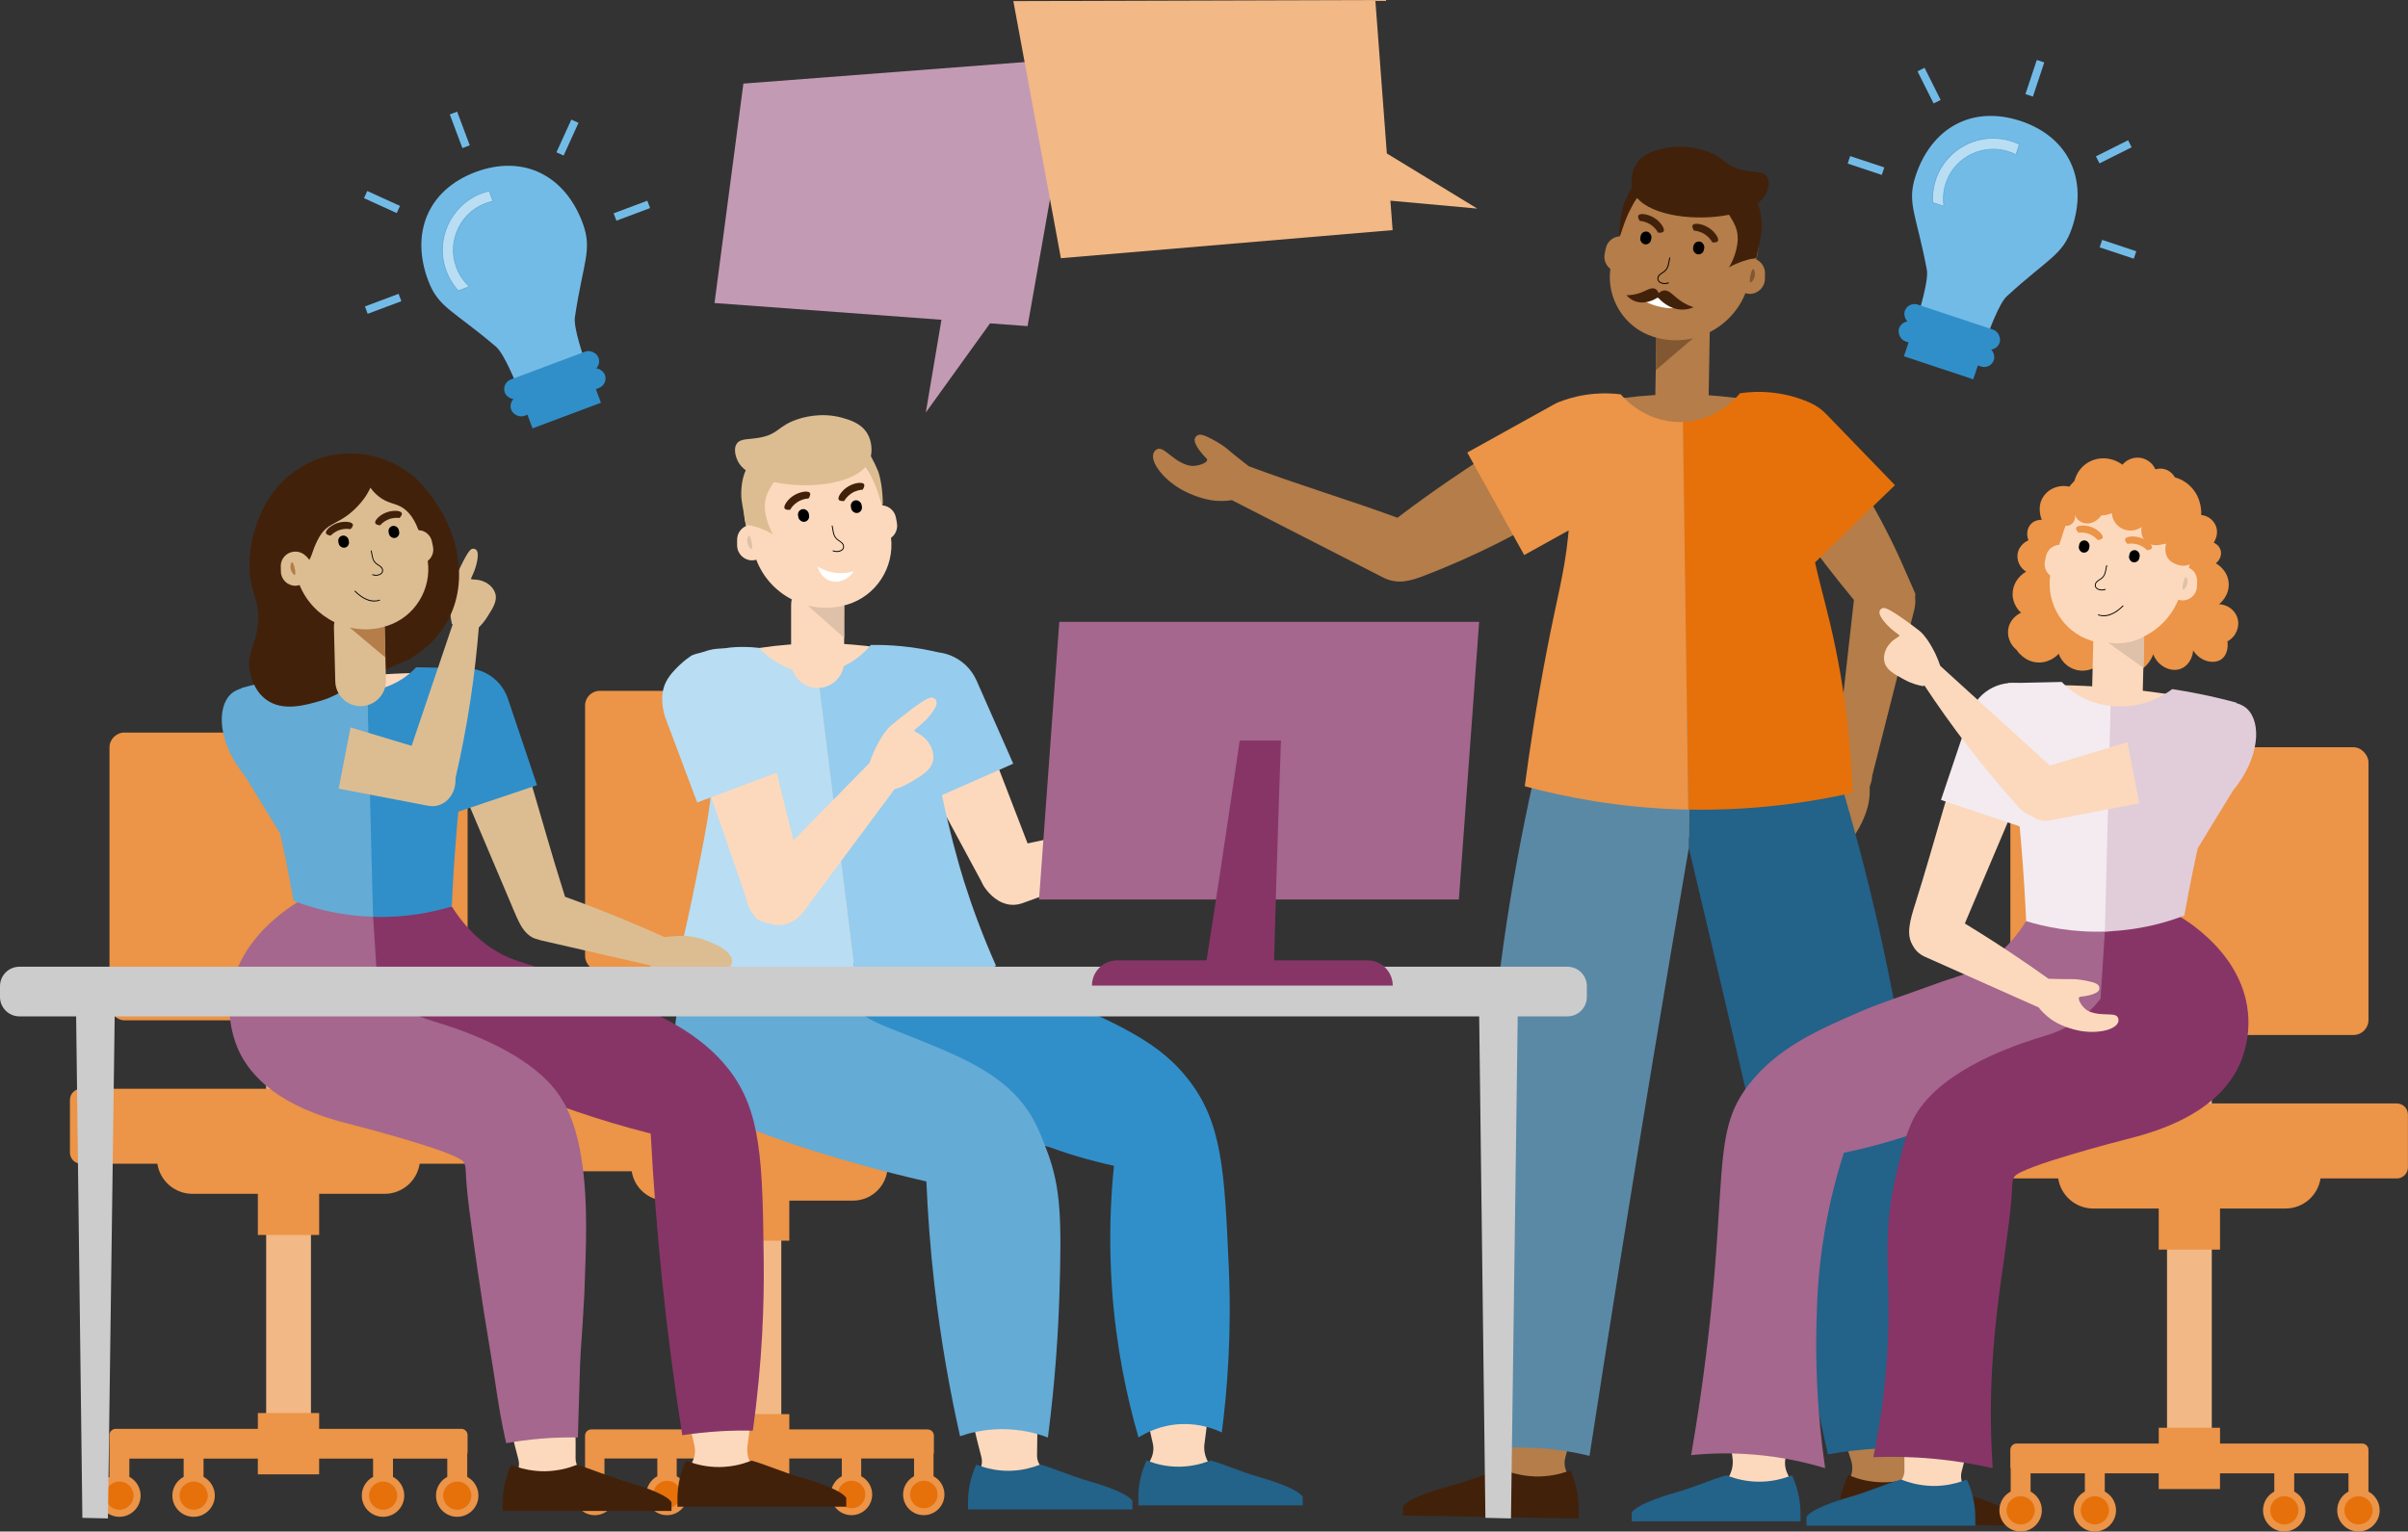 <?xml version="1.0" encoding="UTF-8"?>
<svg id="_0049_THK_Zusammenarbeit-2" data-name="0049_THK_Zusammenarbeit-2" xmlns="http://www.w3.org/2000/svg" viewBox="0 0 764.72 486.52">
  <rect x="0" y="0" width="764.72" height="486.52" fill="#333333" stroke="none"/>
  <defs>
    <style>
      .cls-1 {
        fill: #42210b;
      }

      .cls-1, .cls-2, .cls-3, .cls-4, .cls-5, .cls-6, .cls-7, .cls-8, .cls-9, .cls-10, .cls-11, .cls-12, .cls-13, .cls-14, .cls-15, .cls-16, .cls-17, .cls-18, .cls-19, .cls-20, .cls-21, .cls-22, .cls-23, .cls-24, .cls-25, .cls-26, .cls-27 {
        stroke-width: 0px;
      }

      .cls-2 {
        fill: #a5678d;
      }

      .cls-3 {
        fill: #308fc9;
      }

      .cls-4 {
        fill: #dec1a8;
      }

      .cls-5 {
        fill: #64abd6;
      }

      .cls-6 {
        fill: #e6710a;
      }

      .cls-7 {
        fill: #873567;
      }

      .cls-8 {
        fill: #c39ab3;
      }

      .cls-9 {
        fill: #000;
      }

      .cls-10 {
        fill: #73bbe7;
      }

      .cls-11 {
        fill: #fcd9bd;
      }

      .cls-12 {
        fill: #dcbd92;
      }

      .cls-13 {
        fill: #96cced;
      }

      .cls-14 {
        fill: #b47d49;
      }

      .cls-15 {
        fill: #236289;
      }

      .cls-16 {
        fill: #b9ddf3;
      }

      .cls-17 {
        fill: #f3ebf0;
      }

      .cls-18 {
        fill: #825832;
      }

      .cls-19 {
        fill: #308fc9;
      }

      .cls-20 {
        fill: #ec9447;
      }

      .cls-21 {
        fill: #64abd6;
      }

      .cls-22 {
        fill: #b9ddf3;
      }

      .cls-23 {
        fill: #ccc;
      }

      .cls-24 {
        fill: #fff;
      }

      .cls-25 {
        fill: #e1ccd9;
      }

      .cls-26 {
        fill: #5a89a6;
      }

      .cls-27 {
        fill: #f2b885;
      }
    </style>
  </defs>
  <g id="Personen">
    <g id="Person_3" data-name="Person 3">
      <g id="Gesicht">
        <g id="Kopf">
          <path class="cls-14" d="M557.75,82.39c3.04-11.19-3.31-22.98-14.46-26.51h0c-11.43-3.62-23.75,2.78-27.37,14.21l-1.58,4.99c-2.1.15-3.94,1.66-4.38,3.82l-.36,1.76c-.37,1.85.39,3.66,1.8,4.75-1.25,9.37,4.37,18.63,13.67,21.58h0c.31.1.62.18.93.27l-.35,20.55c-.08,4.66,3.67,8.53,8.33,8.61,4.66.08,8.53-3.67,8.61-8.32l.38-22.29c0-.1,0-.2-.01-.3,5.02-2.55,9.14-6.85,11.34-12.38.42.13.85.22,1.31.23,2.64.04,4.84-2.08,4.88-4.72l.03-1.8c.03-1.95-1.12-3.65-2.79-4.43Z"/>
        </g>
        <g id="Augen">
          <rect class="cls-9" x="520.91" y="73.59" width="3.48" height="4.09" rx="1.74" ry="1.74" transform="translate(1022.97 244.68) rotate(-169.56)"/>
          <rect class="cls-9" x="537.73" y="76.69" width="3.48" height="4.09" rx="1.74" ry="1.74" transform="translate(1055.76 253.86) rotate(-169.57)"/>
        </g>
        <g id="Schatten">
          <path class="cls-18" d="M525.98,107.24c1.4.39,3.24.76,5.4.84,2.55.09,4.71-.25,6.28-.62-3.94,3.38-7.89,6.75-11.83,10.13.04-1.53.07-3.07.09-4.63.03-1.92.05-3.83.06-5.72Z"/>
          <path class="cls-18" d="M556.76,85.46c.34,0,.8,1.38.41,2.62-.28.89-1.02,1.77-1.3,1.65-.55-.24.31-4.29.9-4.27Z"/>
        </g>
        <g id="Nase">
          <path class="cls-9" d="M528.68,90.22c-.53,0-1.03-.12-1.46-.36-.44-.25-.73-.6-.82-.97-.19-.86.22-1.59,1.25-2.23l.12-.07c.45-.28,1.13-.71,1.57-1.53.15-.28.27-.73.35-1.04l.04-.14c.07-.37.13-.69.2-1.01.06-.31.13-.61.19-.98.01-.08.09-.13.17-.12.08.02.13.09.12.17-.07.37-.13.68-.19.99-.07.32-.13.63-.2,1.01l-.04.15c-.08.32-.21.79-.38,1.1-.47.89-1.22,1.35-1.67,1.64l-.12.07c-.92.57-1.28,1.2-1.13,1.92.06.29.31.57.67.78.66.38,1.58.42,2.46.13.08-.03.16.02.19.09.03.08-.02.16-.09.19-.42.14-.83.21-1.24.21Z"/>
        </g>
        <g id="Mund_Bart" data-name="Mund + Bart">
          <ellipse class="cls-24" cx="526.92" cy="96.05" rx="1.31" ry="5.42" transform="translate(303.82 582.98) rotate(-75.71)"/>
          <path class="cls-1" d="M534.39,96c-2.96-1.83-4.07-3.92-5.94-3.72-.44.05-1.03.24-1.68.83-.33-.76-.73-1.14-1.07-1.32-1.43-.79-2.98.82-5.93,1.59-1.33.35-2.47.4-3.28.38.56.63,1.36,1.33,2.44,1.8,3.42,1.49,6.8-.57,7.59-1.09.67.78,3.62,3.98,7.96,3.88,1.37-.03,2.52-.38,3.37-.75-.9-.29-2.13-.77-3.47-1.59Z"/>
        </g>
        <g id="Augenbrauen">
          <path class="cls-1" d="M543.79,76.98c-.33-.58-.99-1.58-2.18-2.41-1.49-1.05-2.99-1.26-3.67-1.31-.59-1-.56-1.49-.39-1.75.6-.9,3.67-.33,5.74,1.29,1.4,1.09,2.76,2.99,2.24,3.8-.27.42-.99.47-1.75.39Z"/>
          <path class="cls-1" d="M526.56,73.89c-.33-.58-.99-1.58-2.18-2.41-1.49-1.05-2.99-1.26-3.67-1.31-.59-1-.56-1.49-.39-1.75.6-.9,3.67-.33,5.74,1.29,1.4,1.09,2.76,2.99,2.24,3.8-.27.42-.99.47-1.75.39Z"/>
        </g>
        <g id="Haare">
          <path class="cls-1" d="M561.2,56.2c-1.2-1.88-3.87-1.32-7.72-2.18-5.7-1.27-5.35-3.73-11.38-5.91-1.6-.58-7.53-2.58-14.34-.82-2.4.62-6.19,1.6-8.23,4.96-1.34,2.2-1.65,4.98-1.24,7.17-.91,1.56-1.78,3.35-2.36,4.7,0,0-1.46,3.4-1.71,10.23,0,.09.08.36.13.67.11.6,1.44-4.97,3.65-8.94.45-.8.71-1.42,1.11-2.06.3-.48.57-.84.8-1.15,4.8,5.76,18.78,7.45,29.2,5.34,1.19,1.98,2.83,4.32,2.75,7.69-.11,4.86-2.81,9.21-2.87,9.08,0,0,1.44-.92,4.11-1.87,2.62-.94,3.77-.94,4.68-1.09,0,0,1.58-7.29,1.68-9.17.07-1.28.07-5.27-1.3-8.24,1.14-.85,2.03-1.81,2.58-2.89.15-.3,1.76-3.47.45-5.53Z"/>
        </g>
      </g>
      <g id="Körper">
        <g id="Körper-2" data-name="Körper">
          <path class="cls-14" d="M610.46,471.74c-3.28-1.91-5.31-5.43-5.1-9.22.3-5.5.47-12.28.22-19.99-.3-9.26-1.2-16.2-1.63-20.88-2.1-22.78-5.06-44.18-8.56-64.09.12-1.88-.16-3.7-.78-5.38.07-1.08.02-2.14-.17-3.14h.02c.08-14.77-.52-31.03-2.23-48.49-2.01-20.63-5.2-39.35-8.88-55.89-.02,0-.02.02-.04.02,0-.02,0-.06-.02-.08-4.3-14.69-8.32-32.43-10.61-52.75-2.65-23.51-2.29-44.3-.87-61.24-8.98-2.55-21.33-5.09-36.15-5.32-14.59-.22-26.85,1.87-35.83,4.1.86,19.87.62,42.3-1.64,66.74-1.49,16.08-3.67,31.05-6.24,44.82-3.56,17.22-6.52,37.28-7.74,59.7-.96,17.72-.67,34,.29,48.54h.02c-.1.73-.1,1.49-.07,2.26-.62,1.81-.86,3.78-.62,5.79-2.35,20.15-4.13,41.68-5.03,64.46-.55,13.97-.74,27.47-.63,40.46,0,1.11-.29,2.19-.87,3.13-.25.41-.54.85-.87,1.31-1.82,2.54-2.69,2.76-2.81,3.6-.37,2.67,7.43,8.12,15.14,6.86.76-.12,7.84-1.28,8.94-6.1.33-1.44.04-2.8-.39-3.88-.49-1.25-.59-2.61-.24-3.91,3.42-12.74,6.52-27.04,8.8-42.75,3.31-22.84,4.13-43.52,3.75-61.23h-.02c.37-1.3.53-2.66.47-4.06.23-.68.41-1.38.53-2.09,4.24-8.56,8.47-18.2,12.24-28.93,7.53-21.47,11.23-41.3,12.94-57.87.82-.16,1.71-.35,2.65-.57,2.45,17.09,7.22,37.87,16.41,60.29,4.33,10.52,9.05,19.93,13.73,28.26.13.59.31,1.17.51,1.73-.1,1.73.12,3.4.66,4.96h-.02c.61,17.72,2.57,38.32,7.11,60.93,3.11,15.5,6.96,29.58,11.03,42.11.57,1.76.47,3.65-.2,5.37-.75,1.91-1.36,4.68-.2,7.32,2.12,4.83,8.51,5.41,11.33,5.66,7,.63,15.59-2.26,15.77-5.85.08-1.77-1.89-3.42-4.11-4.71Z"/>
          <path class="cls-14" d="M608.28,188.67c-.23-.55-.46-1.06-.68-1.59-.1-.26-.21-.52-.34-.78-5.14-11.91-8.06-17.95-13.81-28.03-3.54-6.21-6.64-13.24-14.05-25.29-.01-.02-.02.02-.04.02-2.26-4.34-7.32-7.06-12.88-6.43-7.04.8-12.14,6.69-11.4,13.15.19,1.65.73,3.15,1.56,4.5-.02,0-.02.02-.04.02,8.82,16.03,19.76,31.42,32.16,46.35-1.99,17.74-3.98,35.47-5.98,53.21-.08.12-.14.24-.21.36-2.2,2.4-3.99,4.26-5.32,5.59,0,0-1.86,1.77-4.18,5.79-.59,1.03-1.23,2.27-.74,3.25.15.29.39.55.78.77,1.29.73,4.25-1.02,6.81-3.17,1.2-1.01,2.71,3.46,1.57,6.26-2.15,5.25-7.42,7.26-5.48,9.75,2.3,2.94,9.35-1.41,13.41-7.76,2.75-4.31,3.8-8.32,4.06-9.88.29-1.78.34-3.42.28-4.84.25-.64.48-1.4.64-2.18.11-.57.16-1.06.19-1.4,4.48-17.64,8.94-35.29,13.41-52.93.12-.58.39-2.05.19-3.83.05-.43.07-.76.09-.92Z"/>
          <path class="cls-14" d="M512.71,132.87c-3.84-4.62-12.98-3.23-16.92-1.75-7.05,2.64-8.34,3.64-28.01,16.43,0,0-12.41,8.07-23.98,16.92-15.65-5.75-31.65-10.51-47.25-16.38-3.03-2.33-5.34-4.23-6.94-5.58,0,0-1.91-1.71-6.11-3.7-1.07-.51-2.36-1.04-3.3-.48-.28.17-.52.44-.71.83-.63,1.35,1.35,4.15,3.7,6.53,1.1,1.12-3.24,2.98-6.11,2.06-5.41-1.72-7.83-6.82-10.15-4.68-2.74,2.52,2.15,9.2,8.81,12.74,4.52,2.4,8.6,3.13,10.17,3.26,2.01.16,3.8.04,5.32-.18,16.13,8.26,32.28,16.51,48.41,24.77.81.37,3.5,1.5,6.62.96,2.13-.27,4.25-1.06,5.99-1.73,17.81-6.78,31.59-14.63,33.81-15.9,18.02-10.25,22.81-12.7,27.3-18.69,1.89-2.52,3.49-10.47-.64-15.45Z"/>
        </g>
        <g id="Schuhe">
          <path class="cls-1" d="M500.65,472.89c-.5-2.31-1.25-4.27-1.92-5.81-.37.14-.78.3-1.25.45h0c-2.36.79-5.8,1.6-9.98,1.49-4.62-.15-8.25-1.36-10.45-2.3-.29.08-.56.15-.84.24h-.02c-4.86,1.36-9.71,3.48-15.91,5.16-14.21,3.85-14.71,6.49-14.71,6.49l-.05,2.83,55.79.94.05-2.83c.03-1.77-.13-4.08-.7-6.65Z"/>
          <path class="cls-1" d="M625.19,474.89c-6.49-2-11.48-4.45-16.57-5.96-.31.11-.64.24-1,.36h0c-2.27.79-5.54,1.59-9.51,1.59-4.4-.03-7.93-1.04-10.27-1.95-.33-.13-.62-.25-.9-.36-.71,1.52-1.54,3.45-2.12,5.74-.64,2.56-.88,4.86-.91,6.62l-.05,2.83,55.79.94.05-2.83s-.4-2.65-14.49-6.98Z"/>
        </g>
        <g id="Hose">
          <path class="cls-15" d="M613.18,460.38c-4.71-.37-10.04-.53-15.89-.27-6.25.29-11.88,1.01-16.79,1.89-8.82-40.09-17.87-80.14-27.12-120.13-5.61-24.19-11.3-48.36-17.06-72.52l.36-39.99c15.7.3,29.49-1.02,40.84-2.84,9.23,27.34,17.98,58.95,24.51,94.41,9.78,52.96,12.03,100.39,11.14,139.45Z"/>
          <path class="cls-26" d="M536.33,269.35c-3.94,22.84-7.8,45.69-11.6,68.57-6.88,41.48-13.53,83-19.94,124.56-4.38-1.07-9.68-2.04-15.73-2.44-5.53-.37-10.49-.21-14.69.18-3.69-36.18-5.2-80.46-.41-130.55,3.83-40.12,10.9-75.54,18.75-105.43,11.24,2.42,24.85,4.47,40.38,5.03,1.22.05,2.41.08,3.6.1l-.36,39.99Z"/>
        </g>
        <g id="Oberteil">
          <path class="cls-6" d="M576.4,178.67l25.39-24.55-21.85-22.6c-1.47-1.52-3.16-2.68-4.98-3.51,0,0,0,0,0-.01-.08-.04-.17-.07-.25-.11-.12-.05-.24-.11-.36-.16-2.68-1.15-6.41-2.4-11-2.95-4.33-.52-8.04-.26-10.77.14-.8,1-7.26,8.7-18.13,9.13l1.71,123.13c21,.4,38.8-2.31,52.15-5.34-.68-19.74-3.22-35.42-5.42-46.11-2.35-11.4-4.62-18.62-6.48-27.06Z"/>
          <path class="cls-20" d="M534.45,134.05c-.42.02-.84.03-1.28.02-10.97-.16-17.51-7.68-18.45-8.8-2.27-.28-5.08-.44-8.28-.18-4,.32-7.34,1.2-9.84,2.06,0,0,0,0,0,0-1.07.33-2.12.77-3.14,1.34l-27.49,15.26,18.08,32.58,14.12-7.84c-.07.74-.14,1.48-.21,2.2-1.25,11.89-3.36,18.44-6.82,36.44-3.28,17.08-5.46,31.65-6.91,42.64,12.9,3.49,29.82,6.77,49.8,7.38.71.02,1.42.04,2.13.06l-1.71-123.13Z"/>
        </g>
      </g>
    </g>
    <g id="Person_4" data-name="Person 4">
      <g id="Stuhl">
        <rect class="cls-27" x="688.19" y="319.17" width="14.22" height="147.97" rx="6.75" ry="6.75" transform="translate(1390.6 786.32) rotate(180)"/>
        <g>
          <rect class="cls-20" x="638.44" y="237.37" width="113.73" height="91.41" rx="4.76" ry="4.76"/>
          <path class="cls-20" d="M761.18,350.53h-131.77c-1.95,0-3.54,1.58-3.54,3.54v16.74c0,1.95,1.58,3.54,3.54,3.54h24.22c.83,5.41,5.5,9.56,11.14,9.56h20.78v13.06h19.47v-13.06h20.78c5.65,0,10.31-4.15,11.14-9.56h24.22c1.95,0,3.54-1.58,3.54-3.54v-16.74c0-1.95-1.58-3.54-3.54-3.54Z"/>
          <path class="cls-20" d="M752.16,473.82v-13.24c0-1.12-.9-2.02-2.02-2.02h-45.11v-5h-19.47v5h-45.11c-1.12,0-2.02.9-2.02,2.02v5.43c0,.22.05.44.11.64v7.17c-2.13,1.13-3.58,3.37-3.58,5.95,0,3.72,3.02,6.74,6.74,6.74s6.74-3.02,6.74-6.74c0-2.58-1.45-4.82-3.58-5.95v-5.79h17.24v5.79c-2.13,1.13-3.58,3.37-3.58,5.95,0,3.72,3.02,6.74,6.74,6.74s6.74-3.02,6.74-6.74c0-2.58-1.45-4.82-3.58-5.95v-5.79h17.13v5h19.47v-5h17.24v5.79c-2.13,1.13-3.58,3.37-3.58,5.95,0,3.72,3.02,6.74,6.74,6.74s6.74-3.02,6.74-6.74c0-2.58-1.45-4.82-3.58-5.95v-5.79h17.24v5.79c-2.13,1.13-3.58,3.37-3.58,5.95,0,3.72,3.02,6.74,6.74,6.74s6.74-3.02,6.74-6.74c0-2.58-1.45-4.82-3.58-5.95Z"/>
        </g>
        <circle class="cls-6" cx="641.71" cy="479.78" r="4.48"/>
        <circle class="cls-6" cx="665.27" cy="479.78" r="4.48"/>
        <circle class="cls-6" cx="725.44" cy="479.78" r="4.48"/>
        <circle class="cls-6" cx="749" cy="479.78" r="4.48"/>
      </g>
      <g id="Gesicht-2" data-name="Gesicht">
        <g id="Haare-2" data-name="Haare">
          <path class="cls-20" d="M707.39,203.76c.31,2.25-.34,4.49-1.88,5.63-2.32,1.7-6.66.91-9.02-2.77-.21,2.64-1.7,4.94-3.84,5.8-3.05,1.22-7.24-.55-8.84-4.56-.17.49-1.55,4.22-5.28,5.45-3.6,1.19-7.91-.46-10.27-4.19-1.56,2.62-4.48,4.15-7.5,3.92-3.16-.24-5.9-2.34-6.97-5.35-.34.38-2.74,2.9-6.51,2.76-4.37-.15-6.69-3.72-6.89-4.02-2.19-1.79-3.17-4.63-2.49-7.23.79-3.08,3.55-4.38,3.92-4.56-.44-.41-2.59-2.47-2.67-5.72-.08-2.97,1.58-5.77,4.29-7.33-2.02-1.26-3.07-3.57-2.67-5.8.52-2.9,3.22-4.09,3.42-4.17-.79-1.96-.38-4.1.98-5.36,1.25-1.15,2.83-1.14,3.24-1.13-.15-.35-1.62-3.99.41-7.22,1.92-3.06,5.97-4.37,9.57-2.94.01-.35.32-5.49,4.78-8.09,3.34-1.94,7.63-1.67,10.85.74,1.6-1.87,4.11-2.66,6.44-2.03,2.55.7,4.42,3,4.6,5.7.51-.1,6.39-1.05,10.67,3.31,3.56,3.63,3.36,8.26,3.32,9.01,2.02.18,3.79,1.46,4.59,3.31,1.22,2.83-.54,5.33-.63,5.45.22.1,1.71.76,2.19,2.37.44,1.49-.16,3.17-1.52,4.2.28.15,3.67,2.03,4.08,6.04.43,4.23-2.86,6.82-3.04,6.96,2.7.12,5.02,1.86,5.81,4.29.9,2.8-.38,6.01-3.13,7.51Z"/>
        </g>
        <path class="cls-11" d="M695.13,180.34c2.98-10.6-2.95-21.86-13.51-25.3h0c-10.84-3.53-22.59,2.45-26.12,13.29l-1.54,4.73c-2,.12-3.76,1.55-4.19,3.59l-.35,1.67c-.37,1.75.35,3.48,1.67,4.52-1.26,8.89,4.01,17.74,12.82,20.61h0c.29.1.59.18.88.26l-.43,17.01c-.11,4.43,3.42,8.14,7.84,8.25,4.42.11,8.14-3.42,8.25-7.84l.43-17.13c.01-.59-.04-1.17-.15-1.73,4.87-2.37,8.9-6.46,11.05-11.77.4.13.81.22,1.25.23,2.51.06,4.61-1.94,4.68-4.45l.04-1.71c.05-1.86-1.04-3.49-2.63-4.24Z"/>
        <g id="Schatten-2" data-name="Schatten">
          <path class="cls-4" d="M694.19,183.26c.32.01.75,1.32.36,2.49-.27.84-.98,1.67-1.25,1.56-.52-.23.33-4.07.89-4.05Z"/>
          <path class="cls-4" d="M680.96,202.18c-1.17.64-2.88,1.41-5.06,1.84-2.69.54-4.97.35-6.43.11,3.74,2.68,7.48,5.36,11.22,8.04.09-3.33.18-6.66.27-9.99Z"/>
        </g>
        <g id="Augenbrauen-2" data-name="Augenbrauen">
          <path class="cls-20" d="M666.2,171.55c-.42-.48-1.23-1.28-2.49-1.82-1.59-.69-3.02-.59-3.67-.51-.75-.82-.81-1.28-.7-1.55.38-.96,3.35-1.02,5.59.08,1.51.74,3.15,2.25,2.83,3.1-.17.44-.83.63-1.55.7Z"/>
          <path class="cls-20" d="M675.63,172.78c.62-.11,1.76-.23,3.09.14,1.67.46,2.73,1.43,3.18,1.9,1.09-.17,1.43-.49,1.52-.77.3-.99-1.98-2.9-4.41-3.44-1.64-.36-3.86-.22-4.14.65-.14.45.26,1.01.77,1.52Z"/>
        </g>
        <g id="Mund">
          <path class="cls-9" d="M668.07,195.75c-.59,0-1.17-.1-1.73-.29-.07-.03-.11-.11-.09-.18.02-.07.11-.11.18-.09,1.2.42,2.51.36,3.88-.17,1.27-.5,2.55-1.39,3.8-2.65.05-.06.14-.05.2,0,.06.05.06.14,0,.2-1.28,1.29-2.59,2.21-3.9,2.72-.8.31-1.58.47-2.33.47Z"/>
        </g>
        <g id="Augen-2" data-name="Augen">
          <rect class="cls-9" x="660.2" y="171.71" width="3.31" height="3.89" rx="1.65" ry="1.65" transform="translate(1278.9 469.4) rotate(-169.09)"/>
          <rect class="cls-9" x="676.16" y="174.78" width="3.31" height="3.89" rx="1.65" ry="1.65" transform="translate(1309.94 478.52) rotate(-169.09)"/>
        </g>
        <g id="Nase-2" data-name="Nase">
          <path class="cls-9" d="M667.49,187.56c-.52,0-1-.12-1.41-.36-.41-.24-.69-.58-.77-.93-.17-.82.22-1.51,1.21-2.12l.11-.07c.43-.26,1.08-.66,1.5-1.43.14-.26.26-.69.34-.98l.04-.13c.07-.35.13-.64.19-.94.06-.3.13-.59.19-.95.02-.08.09-.13.17-.11.08.01.13.09.11.16-.07.36-.13.66-.2.95-.06.3-.13.59-.19.95l-.04.14c-.08.3-.21.75-.37,1.04-.46.84-1.17,1.28-1.6,1.54l-.11.07c-.88.54-1.23,1.13-1.08,1.82.06.27.29.55.63.75.64.37,1.49.42,2.33.14.08-.02.15.02.18.09.02.07-.02.15-.09.18-.39.13-.78.19-1.15.19Z"/>
        </g>
        <path class="cls-20" d="M696.33,160.91c-1.58-2.65-3.59-4.37-5.05-5.41.47-2.55-.78-5.07-2.94-6.12-2.52-1.22-5.79-.21-7.3,2.46-.71-2.33-2.92-3.85-5.25-3.7-1.53.1-2.89.92-3.77,2.13-1.43-.26-3.16.16-4.66,1.35-.32-.16-3.31-1.64-6.85.11-3.94,1.95-4.84,6.08-4.88,6.31-1.65.48-2.99,1.9-3.34,3.55-.36,1.68.37,3.28,1.82,3.96.46,1.39,2.07,1.89,3.36,1.2,1.14-.61,1.8-2.04,1.41-3.27.69,1.92,2.52,3.02,4.52,2.78,2.37-.29,3.8-2.33,3.95-2.55.17,0,1.65.06,3.31-.71.11,1.51.77,2.97,1.95,4.03,2.08,1.86,5.22,2.03,7.51.39-.48,2.89.94,4.64,2.23,5.26,2.46,1.17,4.65-.02,5.5.06.2.02-1.04,2.8,1.04,5.11,1.09,1.21,3.79,2.27,5.71,1.72,1.11-.35,3.4-1.29,4.6-2.69,3.51-4.11-.51-12.03-2.85-15.96Z"/>
      </g>
      <g id="Körper-3" data-name="Körper">
        <g id="Körper-4" data-name="Körper">
          <path class="cls-11" d="M668.59,290.97c-.51,8.78-1.01,17.56-1.51,26.34-2.91,2.81-6.31,5.9-10.24,9.14-.01.01-.02.01-.03.02-6.72,4.22-10.92,4.08-18.65,6.45-3.02.92-21.53,6.61-29,20.39-.19.34-.36.68-.52,1.02-12.04,4.54-22.84,7.06-31.29,8.51-.43.46-.85.92-1.27,1.38.79,16.74.54,36.17-1.89,57.65-1.72,15.1-4.25,28.89-7.13,41.22-.4,1.73-.15,3.53.63,5.12.87,1.78,1.68,4.38.79,6.99-1.64,4.81-7.71,5.87-10.38,6.35-6.65,1.16-15.12-.9-15.58-4.32-.22-1.69,1.53-3.43,3.55-4.85,2.99-2.1,4.64-5.63,4.13-9.24-.73-5.24-1.45-11.72-1.84-19.13-.47-8.89-.17-15.61-.14-20.12.08-11.97.32-18.86.89-32.02.92-20.99,1.38-31.48,1.98-33.03,7.25-18.57,28.71-27.85,42.88-33.98,15.06-6.51,21.02-5.54,33.57-13.7,10.01-6.5,16.84-14.03,21.15-19.57,6.63-.21,13.26-.41,19.9-.62Z"/>
          <g>
            <path class="cls-11" d="M710.1,314.9c-2.87-15.39-18.25-23.14-21.22-24.56-6.76.21-13.53.42-20.29.63-.51,8.78-1.01,17.56-1.51,26.34-2.07,2.54-5.4,6.09-10.24,9.14-.01.01-.02.01-.03.02-6.72,4.22-10.92,4.08-18.65,6.45-3.02.92-21.53,6.61-29,20.39-.19.34-.36.68-.52,1.02-2.19,4.52-2.47,8.76-2.81,17.82-1.14,30.47-1.71,45.71-.81,57.3.97,12.49-.45,25.06-.22,37.59.02,1.03-.25,2.04-.8,2.92-.24.39-.52.8-.83,1.24-1.72,2.4-2.56,2.62-2.66,3.4-.33,2.49,7.2,7.38,14.59,6.04.74-.13,7.51-1.36,8.53-5.87.3-1.35,0-2.61-.41-3.59-.48-1.15-.59-2.42-.27-3.63,3.16-11.91,6-25.26,8.04-39.9,2.96-21.29,3.56-40.52,3.02-56.96h-.02c.12-.4.21-.81.28-1.22,9.69-2.1,18.08-4.7,25.08-7.26,19.53-7.15,45.79-16.76,50.49-35.95.31-1.3,1.3-5.79.26-11.36Z"/>
            <path class="cls-11" d="M688.88,290.34l17.24-66.51c-10.14-2.27-21.9-4.26-35.03-5.35-12.26-1.01-23.44-1.04-33.27-.57,3.63,24.56,7.25,49.12,10.88,73.68l40.19-1.25Z"/>
          </g>
        </g>
        <g id="Schuhe-2" data-name="Schuhe">
          <path class="cls-15" d="M587.73,475.46c6.26-1.81,11.1-4.09,16.01-5.46.07.02.12.04.2.07.02.01.06.02.09.03,1.09.43,2.47.89,4.12,1.26,1.65.36,3.56.64,5.68.68,3.79.03,6.94-.7,9.18-1.46.32-.09.62-.21.9-.31.24-.09.47-.19.69-.27.68,1.46,1.41,3.34,1.95,5.55.57,2.46.76,4.69.76,6.39v2.7h-53.62v-2.7s.43-2.55,14.03-6.48Z"/>
          <path class="cls-15" d="M532.21,474.11c6.26-1.8,11.1-4.08,16.02-5.46.04.02.08.04.13.05.24.09.49.19.75.28h.01c2.16.8,5.33,1.65,9.2,1.71,4.12.05,7.5-.84,9.74-1.66h.01c.17-.06.34-.11.5-.19.18-.06.34-.13.51-.2.68,1.47,1.42,3.35,1.95,5.55.57,2.47.76,4.69.76,6.4v2.7h-53.62v-2.7s.43-2.55,14.03-6.49Z"/>
        </g>
        <g id="Hose-2" data-name="Hose">
          <path class="cls-2" d="M585.56,366.19c-1.97,6.18-4.26,14.45-5.99,24.39-2.31,13.3-2.56,23.48-2.73,31.27-.24,11.41.19,26.61,2.78,44.55-6.02-1.83-13.66-3.58-22.61-4.32-7.61-.63-14.36-.39-19.95.17,4.17-24.03,6.23-43.57,7.33-56.68,3.13-37.19,1.11-48.47,11.18-61.29,9.11-11.59,22.12-17.25,35.09-22.87,7.13-3.09,12.79-4.72,24.07-8.86,6.23-2.28,9.67-2.84,14-5.35,7.43-4.31,12.02-10.27,14.72-14.58,9.11,1.06,18.21,2.13,27.32,3.19.65,4.67,1.09,12.33-1.78,20.68-7.36,21.44-30.97,31.32-51.08,39.74-7.57,3.17-18.52,7.12-32.37,9.98Z"/>
          <path class="cls-7" d="M691.42,290.7c1.94,1.06,21.59,12.27,22.59,32.52.42,8.49-2.62,14.74-3.28,16.03-7.9,15.62-27.73,20.69-35.53,22.68-.8.2-33.79,8.68-35.53,11.93-1.12,2.1-.08,2.13-1.82,15.56-.95,7.33-2.07,15.35-2.57,18.69,0,0-1.81,12.31-2.62,26.36-.46,7.99-.71,18.85.17,31.92-5.47-1.24-11.77-2.34-18.79-2.99-7.06-.65-13.49-.72-19.12-.5,4.06-19.79,4.86-35.82,4.82-46.89-.05-14.82-1.61-26.42,2.59-43.61,2.65-10.85,4.02-16.23,8.42-21.71,10.59-13.18,32.63-19.78,38.25-21.5,2.18-.67,8.78-2.56,14.71-8.17,1.55-1.47,2.67-2.82,3.36-3.72.46-7.14.92-14.28,1.38-21.42,7.65-1.73,15.3-3.46,22.96-5.19Z"/>
        </g>
        <g id="Oberteil_Arme" data-name="Oberteil + Arme">
          <path class="cls-11" d="M650.32,229.11c-.02,1.53-.35,2.98-.92,4.31h-.02s0,.05-.03.09c-8.26,19.5-16.53,39.03-24.82,58.56-.02.07-.05.16-.1.23-.07.19-.19.46-.32.8-.86,2.08-1.67,3.79-1.92,4.3-.58,1.15-1.97,3.93-4.49,5.16-3.11,1.52-7.71.55-9.87-1.88-2.87-3.24-1.12-8.76.45-13.71,6.43-20.3,11.44-41.06,19.13-60.94.1-.26.18-.54.25-.8.02-.05.03-.09.05-.14,1.64-4.38,6.01-7.48,11.06-7.42,6.46.07,11.6,5.2,11.53,11.45Z"/>
          <path class="cls-17" d="M637.8,217.01c1.27,19.78,2.37,32.69,3.16,40.96.17,1.71.5,5.04.88,9.67.73,8.59,1.25,16.92,1.62,24.97,5.74,1.76,14.58,3.71,25.43,3.3.63-.02,1.26-.06,1.88-.11-.17-23.86-.34-47.73-.5-71.59-2.56-.26-6.84-1.07-11.15-3.91-1.83-1.2-3.26-2.51-4.36-3.67-5.66.13-11.32.26-16.97.38Z"/>
          <path class="cls-25" d="M670.28,224.2c-.61,23.9-1.21,47.79-1.82,71.69,4.39-.13,9.66-.66,15.49-2.04,3.63-.86,6.89-1.91,9.74-3,.36-2.03.74-4.07,1.13-6.13.98-5.18,2.02-10.25,3.11-15.22,3.71-6.08,7.42-12.15,11.13-18.23.37-9.36.75-18.72,1.12-28.08-3.69-1-7.63-1.93-11.78-2.77-2.94-.59-5.8-1.09-8.55-1.51-2.34,1.74-6.78,4.51-12.92,5.29-2.55.32-4.81.23-6.65,0Z"/>
          <path class="cls-17" d="M622.54,216.56h28.46v28.99c0,7.85-6.38,14.23-14.23,14.23h0c-7.85,0-14.23-6.38-14.23-14.23v-28.99h0Z" transform="translate(1164.33 667) rotate(-161.4)"/>
          <g id="Unterarme">
            <path class="cls-11" d="M611.12,217.7c4.09,6.2,8.67,12.68,13.8,19.34,5.55,7.2,11.06,13.74,16.38,19.64,2.68,2.95,6.98,3.68,10.27,1.86,4.01-2.22,4.68-7.23,3.62-10.35-.34-1.01-.84-1.78-1.27-2.31v-.02c-12.55-11.41-25.1-22.83-37.64-34.24-.05-.08-.1-.13-.15-.21-.35-1.04-.82-2.31-1.49-3.72-.15-.32-.64-1.32-1.38-2.59-1.82-3.1-3.13-4.25-3.63-4.66-.09-.08-.26-.2-.59-.46-1.06-.81-2.72-2.09-4.96-3.64-4.76-3.3-5.72-3.4-6.38-3.09-.16.07-.52.28-.72.68-.54,1.13.81,2.81,1.45,3.6,2.51,3.07,5.16,4.19,4.78,4.5-.9.75-2.26,1.13-3.77,3.36-.09.14-1.54,2.33-1.02,4.77.59,2.77,3.43,4.11,6.27,5.69,2.42,1.35,4.66,1.89,6.15,2.13.09-.1.18-.19.27-.29Z"/>
            <path class="cls-11" d="M663.53,321.32c-2.39-.97-4.22-4.56-2.89-4.69,2.84-.28,5.67-1.04,6-2.27.1-.36.08-.67,0-.93-.3-.88-1.44-1.24-2.43-1.49-3.84-.98-6.03-.9-6.03-.9-1.8.01-4.35,0-7.61-.12-4.02-2.87-8.16-5.73-12.46-8.58-6.13-4.06-12.21-7.87-18.2-11.43l-.05-.05c-.23-.14-.47-.28-.7-.42,0,0-.07-.04-.14-.07-5.13-2.66-9.07,0-9.07,0-3.08,2.08-3.35,5.78-3.36,5.99-.16,2.96,1.46,4.99,1.79,5.39,1.1,1.33,2.39,1.96,3.08,2.25,11.98,5.34,23.96,10.67,35.94,16.01.95,1.19,2.31,2.62,4.17,3.93,1.1.78,4.18,2.53,8.46,3.42,6.3,1.31,13.16-.4,12.74-3.56-.36-2.67-4.73-.65-9.23-2.47Z"/>
          </g>
          <g>
            <path class="cls-11" d="M709.1,226.53c-.94-.14-2.05-.04-2.05-.04-.67.06-1.33.19-1.97.39v.02s-.05,0-.09.01c-18.75,5.65-37.53,11.29-56.31,16.96-.07.02-.16.03-.22.07-.25.07-.51.13-.76.22-2.75,1-4.89,3.7-5.34,7.1-.62,4.68,2.24,8.91,6.38,9.45.68.09,1.35.08,2.01-.05,0,0,.18-.03.26-.04,19.23-3.66,38.43-7.35,57.66-11.03.25-.06.51-.1.75-.14.05-.02.09-.01.13-.03,1.43-1.67,4.51-5.79,4.56-11.47.05-5.74-3.01-11.12-5.01-11.42Z"/>
            <path class="cls-25" d="M674.25,228.77l5.48,28.21,29.33-5.7c8.62-10.49,9.23-21.8,4.51-26.16-.63-.58-3.47-3-10-2.05l-29.33,5.7Z"/>
          </g>
        </g>
      </g>
    </g>
    <g id="Person_2" data-name="Person 2">
      <g>
        <rect class="cls-27" x="234.27" y="302.49" width="13.85" height="159.97" rx="6.92" ry="6.92"/>
        <g>
          <rect class="cls-20" x="185.81" y="219.46" width="110.77" height="89.04" rx="4.64" ry="4.64"/>
          <path class="cls-20" d="M305.37,348.88h-128.34c-1.9,0-3.45,1.54-3.45,3.45v16.3c0,1.9,1.54,3.45,3.45,3.45h23.59c.81,5.27,5.35,9.32,10.85,9.32h20.24v12.72h18.96v-12.72h20.24c5.5,0,10.04-4.04,10.85-9.32h23.59c1.9,0,3.45-1.54,3.45-3.45v-16.3c0-1.9-1.54-3.45-3.45-3.45Z"/>
          <path class="cls-20" d="M296.47,468.96v-6.99c.07-.2.11-.4.11-.62v-5.29c0-1.09-.88-1.97-1.97-1.97h-43.94v-4.87h-18.96v4.87h-43.94c-1.09,0-1.97.88-1.97,1.97v12.89c-2.07,1.1-3.49,3.29-3.49,5.8,0,3.63,2.94,6.57,6.57,6.57s6.57-2.94,6.57-6.57c0-2.51-1.41-4.69-3.49-5.8v-5.64h16.79v5.64c-2.07,1.1-3.49,3.29-3.49,5.8,0,3.63,2.94,6.57,6.57,6.57s6.57-2.94,6.57-6.57c0-2.51-1.41-4.69-3.49-5.8v-5.64h16.79v4.87h18.96v-4.87h16.68v5.64c-2.07,1.1-3.49,3.29-3.49,5.8,0,3.63,2.94,6.57,6.57,6.57s6.57-2.94,6.57-6.57c0-2.51-1.41-4.69-3.49-5.8v-5.64h16.79v5.64c-2.07,1.1-3.49,3.29-3.49,5.8,0,3.63,2.94,6.57,6.57,6.57s6.57-2.94,6.57-6.57c0-2.51-1.41-4.69-3.49-5.8Z"/>
        </g>
        <circle class="cls-6" cx="293.39" cy="474.76" r="4.37"/>
        <circle class="cls-6" cx="270.44" cy="474.76" r="4.37"/>
        <circle class="cls-6" cx="211.84" cy="474.76" r="4.37"/>
        <circle class="cls-6" cx="188.89" cy="474.76" r="4.37"/>
      </g>
      <g id="Körper-5" data-name="Körper">
        <g id="Körper-6" data-name="Körper">
          <path class="cls-11" d="M386.54,467.56c-2.91-2.04-4.52-5.48-4.02-9,.72-5.1,1.41-11.41,1.79-18.63.46-8.66.17-15.21.14-19.6-.08-11.22-.41-22.43-.99-33.64-.28-5.33-.62-10.66-1.01-15.98-.38-5.08-.05-10.77-1.23-15.7-1.13-4.7-4.26-7.13-8.06-9.63-4.69-3.08-9.17-6.48-13.91-9.5-7.74-4.92-15.72-9.44-23.92-13.54-5.55-2.78-17.98-8.74-32.42-10.9-2.81-13.34-5.24-28.15-6.86-44.27-2.16-21.47-2.46-41.09-1.78-58.32-8.44-2.29-20.04-4.51-33.91-4.48-13.66.02-25.1,2.22-33.47,4.48,1.12,19.19,1.22,40.53-.48,63.61-.85,11.6-2.09,22.64-3.59,33.08,3.96,14.04,10.21,20.49,15.5,23.69.23.14.51.3,1.08.62,2.79,1.59,8.48,4.54,21.87,9.99,19.67,8,24.01,8.38,43.43,16.23,2.09.85,4.7,1.93,8.46,3.17,7.62,2.53,14.5,3.9,22.32,5.41,8.2,1.58,15.44,2.98,21.6,3.8-.44,14.83,0,31.61,2.08,49.91,1.67,14.7,4.14,28.14,6.94,40.15.39,1.68.15,3.44-.61,4.99-.85,1.72-1.64,4.26-.77,6.81,1.59,4.68,7.51,5.72,10.11,6.18,6.47,1.14,14.72-.87,15.17-4.21.22-1.64-1.49-3.34-3.46-4.72Z"/>
          <path class="cls-11" d="M330.93,466.41c-.3-.43-.57-.83-.8-1.2-.54-.86-.81-1.85-.79-2.85.22-11.75.17-23.97-.21-36.61-.35-11.35-.96-22.69-1.83-34-.33-4.35-.67-9.57-1.44-16.34-1.53-13.48-2.36-20.3-5.07-24.76-3.55-5.82-8.91-8.43-19.62-13.63-16.69-8.11-23.8-6.82-29.76-14.16-4.3-5.3-5.32-11.79-5.4-16.87l-43.18-.44c-1.97,2.94-5,8.34-5.95,15.68-.44,3.44-1.5,15.6,5.99,24.77,3.24,3.97,9.64,6.43,22.29,11.19,8.46,3.18,17.48,6.52,30.45,9.7,8.91,2.18,17.35,3.68,25.2,4.73-.35,15.31.33,32.97,3.03,52.39,1.98,14.26,4.76,27.26,7.83,38.86.31,1.18.21,2.41-.26,3.54-.4.96-.69,2.19-.4,3.5.99,4.39,7.59,5.59,8.3,5.72,7.2,1.31,14.53-3.46,14.21-5.88-.1-.76-.92-.97-2.59-3.32Z"/>
        </g>
        <g id="Schuhe-3" data-name="Schuhe">
          <path class="cls-15" d="M345.97,470.56c-6.1-1.76-10.81-3.99-15.6-5.32-.07.02-.12.04-.19.07-.02,0-.06.02-.09.03-1.06.42-2.41.86-4.02,1.23-1.61.36-3.47.62-5.53.66-3.69.03-6.76-.68-8.94-1.42-.32-.09-.6-.2-.87-.31-.23-.09-.46-.18-.67-.26-.66,1.42-1.37,3.25-1.9,5.41-.56,2.4-.74,4.57-.74,6.22v2.63h52.22v-2.63s-.42-2.48-13.67-6.31Z"/>
          <path class="cls-15" d="M400.04,469.25c-6.1-1.75-10.81-3.98-15.61-5.32-.04.02-.08.04-.12.05-.23.09-.48.18-.73.27h0c-2.11.78-5.2,1.61-8.96,1.67-4.02.05-7.3-.81-9.49-1.62h0c-.16-.06-.34-.11-.49-.18-.17-.06-.34-.12-.5-.19-.66,1.43-1.38,3.26-1.9,5.41-.56,2.41-.74,4.57-.74,6.23v2.63h52.22v-2.63s-.42-2.48-13.67-6.32Z"/>
        </g>
        <g id="Hose-3" data-name="Hose">
          <path class="cls-3" d="M353.77,370.32c-1.14,11.15-1.67,24.42-.61,39.3,1.32,18.53,4.75,34.42,8.4,47.01,2.12-1.34,7.02-4.04,13.8-4.25,5.9-.18,10.41,1.6,12.65,2.67,1.73-13.35,3.18-31.41,2.21-52.76-1.37-30.45-2.06-45.67-12.93-59.51-8.98-11.43-20.87-16.76-41.39-25.96-13.49-6.05-25.35-9.68-33.91-11.89-12,.35-23.99.7-35.99,1.05,1.05,3.52,2.84,8.52,5.91,14.05,11.28,20.35,29.92,29.9,45.05,37.42,8.54,4.24,20.93,9.41,36.8,12.88Z"/>
          <path class="cls-5" d="M222.82,305.54c-2.17,2.59-6.57,8.56-8.03,17.39-.3,1.82-1.85,12.13,3.05,21.38,2.68,5.06,8.03,11.18,42.3,21.84,8.17,2.54,19.79,5.9,34.06,9.16.42,10.36,1.23,21.35,2.55,32.88,2,17.47,4.87,33.54,8.14,48.05,2.99-1.03,7.4-2.17,12.83-2.24,6.59-.09,11.84,1.43,15.07,2.65,2.33-18.01,3.29-33.55,3.67-45.81.71-23.19.46-33.5-3.87-45-2.35-6.24-4.29-11.39-9.06-16.8-8.37-9.49-20.69-14.37-37.25-20.94-7.36-2.92-13.85-5.06-17.6-11.58-2.21-3.84-2.65-7.79-2.67-10.54-6.17-.07-12.35-.14-18.53-.2-8.22-.09-16.44-.16-24.65-.24Z"/>
        </g>
        <g id="Oberteil_Arme-2" data-name="Oberteil + Arme">
          <g>
            <path class="cls-11" d="M394.23,253.92c-2.21-1.88-4.26,2.89-9.17,4.67-2.61.94-6.66-.62-5.69-1.68,2.07-2.27,3.79-4.92,3.17-6.14-.19-.36-.42-.6-.68-.74-.88-.49-2.05.05-3.01.55-3.79,1.98-5.48,3.62-5.48,3.62-1.3,1.19-3.12,2.8-5.47,4.78-13.85,2.98-27.71,5.97-41.56,8.95-6.37-16.55-12.75-33.1-19.14-49.66-.02,0-.02.02-.04.02-1.77-4.6-6.54-7.89-12.18-7.89-7.15,0-12.93,5.31-12.93,11.85,0,1.67.38,3.24,1.05,4.67-.02,0-.02.02-.04.02,9.52,17.66,19.03,35.33,28.55,52.99.11.27.29.65.53,1.09,1.11,1.98,3.85,5.29,7.52,6.15.08.02.15.05.23.07.84.19,2.54.44,4.76-.31,16.01-5.82,32.02-11.63,48.03-17.45.6.08,1.2.06,1.77-.04.9.01,1.87-.02,2.9-.15,1.44-.17,5.17-.99,9.24-3.36,5.99-3.49,10.25-9.81,7.64-12.03Z"/>
            <path class="cls-13" d="M295.36,207.28h3.76c8.4,0,15.22,6.82,15.22,15.22v28.86h-34.2v-28.86c0-8.4,6.82-15.22,15.22-15.22Z" transform="translate(-67.28 139.53) rotate(-23.81)"/>
          </g>
          <g>
            <path class="cls-16" d="M273.05,321.27c-4.45.3-10.07.46-18.24.6-11.02.17-25.85.27-43.57,0,2.66-10.2,5.9-23.45,9.1-39.09,3.43-16.74,5.1-25.2,5.8-34.2.74-9.52.66-23.59-3.81-41.12,2.61-.65,4.83-1.07,6.53-1.34,2.4-.39,3.79-.5,4.55-.54.39-.02,1.52-.09,3-.07,1.39.02,2.96.1,4.7.31.9,1.04,7.14,7.97,17.41,7.94.38,0,.74,0,1.11-.04l13.42,107.55Z"/>
            <path class="cls-13" d="M316.3,306.79c-6.7,4.18-17.35,9.79-31.36,12.83-3.76.82-7.15,1.31-11.89,1.64l-13.42-107.55c10.21-.53,16.17-7.88,16.91-8.83,2.95-.05,6.24.06,9.78.4,4.27.41,8.11,1.11,11.45,1.9-.55,1.44-1.45,4.07-2.09,7.46-.63,3.4-1.09,9.3,1.63,27.8.49,3.35.99,6.16,1.53,8.76,2.62,12.56,5.38,22.69,7.32,28.81,2.54,8.02,5.83,17.06,10.14,26.76Z"/>
          </g>
          <g>
            <path class="cls-11" d="M290.36,232.19c-.45-.35,2.59-1.78,5.39-5.48.72-.95,2.22-2.98,1.53-4.28-.24-.46-.68-.68-.87-.76-.78-.33-1.9-.17-7.31,3.91-2.54,1.92-4.43,3.49-5.63,4.48-.37.31-.56.47-.66.56-.56.5-2.04,1.91-4.03,5.61-.81,1.52-1.33,2.72-1.49,3.1-.46,1.08-.83,2.09-1.14,3.01-8.05,8.21-16.09,16.42-24.14,24.63-4.03-15.62-7.78-31.44-11.21-47.48-.15-.72-.31-1.45-.46-2.18-.01-.02-.01-.06-.02-.07-.3-.91-.71-1.8-1.26-2.64-3.63-5.61-11.44-7-17.43-3.12-5.07,3.28-7.23,9.26-5.6,14.42.01.02.01.06.02.07.03.1.24.66.27.75,7.09,19.51,13.97,39.04,20.62,58.58.18.98.57,2.48,1.51,4.07.6,1.02,1.28,1.83,1.66,2.21.95.93,2.53,1.58,4.33,1.79.23.09.47.18.71.25,1.26.36,2.33.29,2.82.25,3.88-.31,6.3-3.11,6.93-3.88,9.72-13.09,19.45-26.18,29.17-39.27,1.51-.45,3.31-1.15,5.2-2.3,3.25-1.98,6.5-3.68,7.07-6.95.5-2.87-1.3-5.37-1.41-5.53-1.87-2.53-3.47-2.92-4.57-3.75Z"/>
            <path class="cls-16" d="M253.43,242.91l-32.02,12.02-10.14-27.02c-.62-1.9-2.04-7.14.41-11.63,1.24-2.28,3.49-4.4,4.25-5.11,1.41-1.33,2.72-2.29,3.7-2.94,1.47-.67,2.9-.79,4.06-1.23,7.84-2.94,16.66,1.06,19.6,8.9l10.14,27.01Z"/>
          </g>
        </g>
      </g>
      <g id="Gesicht-3" data-name="Gesicht">
        <g id="Kopf-2" data-name="Kopf">
          <path class="cls-11" d="M284.85,166.17l-.33-1.76c-.4-2.15-2.21-3.69-4.29-3.87l-1.49-4.99c-3.41-11.43-15.55-18-26.98-14.59-11.15,3.32-17.66,14.95-14.82,26.12-1.67.75-2.85,2.42-2.85,4.36v1.79c0,2.63,2.15,4.78,4.78,4.78.46,0,.89-.09,1.31-.21,2.12,5.61,6.22,10,11.26,12.6-.13.58-.2,1.19-.2,1.8v17.94c0,4.63,3.79,8.42,8.42,8.42s8.42-3.79,8.42-8.42v-17.81c.31-.08.62-.16.93-.25h0c9.3-2.77,15.04-11.89,13.96-21.23,1.42-1.05,2.21-2.84,1.87-4.69Z"/>
        </g>
        <g id="Schatten-3" data-name="Schatten">
          <path class="cls-4" d="M237.88,170.15c-.34,0-.81,1.36-.45,2.6.26.89.98,1.78,1.27,1.66.55-.23-.24-4.27-.82-4.26Z"/>
          <path class="cls-4" d="M268.12,192.33c-1.4.36-3.23.7-5.38.74-2.54.05-4.68-.33-6.23-.72,3.86,3.42,7.73,6.85,11.59,10.27-.01-1.52-.02-3.06-.02-4.6,0-1.91.01-3.81.04-5.68Z"/>
        </g>
        <g id="Augen-3" data-name="Augen">
          <rect class="cls-9" x="270.23" y="158.92" width="3.46" height="4.07" rx="1.73" ry="1.73" transform="translate(-22.77 46.93) rotate(-9.47)"/>
          <rect class="cls-9" x="253.46" y="161.72" width="3.46" height="4.07" rx="1.73" ry="1.73" transform="translate(-23.46 44.21) rotate(-9.47)"/>
        </g>
        <path class="cls-9" d="M265.79,175.35c-.42,0-.85-.08-1.28-.23-.07-.03-.11-.11-.09-.18.03-.07.11-.11.18-.09.87.31,1.78.27,2.45-.09.37-.2.62-.48.68-.77.17-.72-.19-1.35-1.09-1.93l-.12-.08c-.44-.29-1.17-.77-1.63-1.65-.16-.31-.28-.79-.36-1.1l-.03-.13c-.07-.39-.12-.7-.18-1.01-.06-.31-.12-.62-.18-1-.01-.08.04-.15.12-.16.08-.01.15.04.16.12.06.38.12.69.18,1,.06.31.12.62.18,1l.03.12c.08.3.19.76.33,1.04.42.82,1.09,1.25,1.53,1.54l.12.08c1.01.66,1.41,1.39,1.21,2.24-.09.37-.39.71-.82.95-.41.22-.89.34-1.4.34Z"/>
        <g id="Mund-2" data-name="Mund">
          <path class="cls-24" d="M259.62,179.92c.06.23.91,3.52,3.96,4.57,2.67.91,5.86-.29,7.53-3.03-1.27.39-3.78.97-6.83.35-2.09-.42-3.67-1.25-4.66-1.88Z"/>
        </g>
        <g id="Augenbrauen-3" data-name="Augenbrauen">
          <path class="cls-1" d="M250.92,161.94c.33-.57,1.01-1.55,2.21-2.36,1.5-1.02,2.99-1.2,3.67-1.24.61-.99.58-1.47.42-1.73-.58-.91-3.65-.39-5.73,1.18-1.41,1.06-2.8,2.93-2.3,3.74.26.42.98.48,1.73.42Z"/>
          <path class="cls-1" d="M268.1,159.15c.33-.57,1.01-1.55,2.21-2.36,1.5-1.02,2.99-1.2,3.67-1.24.61-.99.58-1.47.42-1.73-.58-.91-3.65-.39-5.73,1.18-1.41,1.06-2.8,2.93-2.3,3.74.26.42.98.48,1.73.42Z"/>
        </g>
        <path class="cls-12" d="M278.84,149.62c-.56-1.35-1.4-3.15-2.27-4.71.45-2.18.19-4.94-1.11-7.15-1.97-3.37-5.73-4.41-8.1-5.07-6.74-1.87-12.67.02-14.27.57-6.04,2.07-5.73,4.51-11.42,5.68-3.84.79-6.49.19-7.71,2.04-1.34,2.02.21,5.2.35,5.5.53,1.09,1.4,2.06,2.52,2.92-1.41,2.94-1.47,6.9-1.43,8.17.06,1.87,1.51,9.15,1.51,9.15.9.16,2.04.18,4.64,1.16,2.65.99,4.06,1.93,4.06,1.93-.06.13-2.68-4.24-2.71-9.08-.02-3.36,1.65-5.65,2.87-7.6,10.32,2.27,24.26.83,29.13-4.82.23.31.49.67.78,1.16.39.65.64,1.26,1.07,2.07,2.13,3.99,3.36,9.55,3.48,8.95.06-.31.15-.57.14-.67-.14-6.8-1.53-10.2-1.53-10.2Z"/>
      </g>
    </g>
    <g id="Person_1" data-name="Person 1">
      <g id="Stuhl-2" data-name="Stuhl">
        <rect class="cls-27" x="84.53" y="314.51" width="14.22" height="147.97" rx="6.75" ry="6.75"/>
        <g>
          <rect class="cls-20" x="34.77" y="232.71" width="113.73" height="91.41" rx="4.76" ry="4.76"/>
          <path class="cls-20" d="M157.52,345.86H25.75c-1.95,0-3.54,1.58-3.54,3.54v16.74c0,1.95,1.58,3.54,3.54,3.54h24.22c.83,5.41,5.5,9.56,11.14,9.56h20.78v13.06h19.47v-13.06h20.78c5.65,0,10.31-4.15,11.14-9.56h24.22c1.95,0,3.54-1.58,3.54-3.54v-16.74c0-1.95-1.58-3.54-3.54-3.54Z"/>
          <path class="cls-20" d="M148.38,469.15v-7.17c.07-.2.11-.41.11-.64v-5.43c0-1.12-.9-2.02-2.02-2.02h-45.11v-5h-19.47v5h-45.11c-1.12,0-2.02.9-2.02,2.02v13.24c-2.13,1.13-3.58,3.37-3.58,5.95,0,3.72,3.02,6.74,6.74,6.74s6.74-3.02,6.74-6.74c0-2.58-1.45-4.82-3.58-5.95v-5.79h17.24v5.79c-2.13,1.13-3.58,3.37-3.58,5.95,0,3.72,3.02,6.74,6.74,6.74s6.74-3.02,6.74-6.74c0-2.58-1.45-4.82-3.58-5.95v-5.79h17.24v5h19.47v-5h17.13v5.79c-2.13,1.13-3.58,3.37-3.58,5.95,0,3.72,3.02,6.74,6.74,6.74s6.74-3.02,6.74-6.74c0-2.58-1.45-4.82-3.58-5.95v-5.79h17.24v5.79c-2.13,1.13-3.58,3.37-3.58,5.95,0,3.72,3.02,6.74,6.74,6.74s6.74-3.02,6.74-6.74c0-2.58-1.45-4.82-3.58-5.95Z"/>
        </g>
        <circle class="cls-6" cx="145.22" cy="475.11" r="4.48"/>
        <circle class="cls-6" cx="121.66" cy="475.11" r="4.48"/>
        <circle class="cls-6" cx="61.5" cy="475.11" r="4.48"/>
        <circle class="cls-6" cx="37.93" cy="475.11" r="4.48"/>
      </g>
      <g id="Körper-7" data-name="Körper">
        <g id="Körper-8" data-name="Körper">
          <path class="cls-11" d="M119,287.09c.51,8.78,1.01,17.56,1.51,26.34,2.91,2.81,6.31,5.9,10.24,9.14.01.01.02.01.03.02,6.72,4.22,10.92,4.08,18.65,6.45,3.02.92,21.53,6.61,29,20.39.19.34.36.68.52,1.02,12.04,4.54,22.84,7.06,31.29,8.51.43.46.85.92,1.27,1.38-.79,16.74-.54,36.17,1.89,57.65,1.72,15.1,4.25,28.89,7.13,41.22.4,1.73.15,3.53-.63,5.12-.87,1.78-1.68,4.38-.79,6.99,1.64,4.81,7.71,5.87,10.38,6.35,6.65,1.16,15.12-.9,15.58-4.32.22-1.69-1.53-3.43-3.55-4.85-2.99-2.1-4.64-5.63-4.13-9.24.73-5.24,1.45-11.72,1.84-19.13.47-8.89.17-15.61.14-20.12-.08-11.97-.32-18.86-.89-32.02-.92-20.99-1.38-31.48-1.98-33.03-7.25-18.57-28.71-27.85-42.88-33.98-15.06-6.51-21.02-5.54-33.57-13.7-10.01-6.5-16.84-14.03-21.15-19.57-6.63-.21-13.26-.41-19.9-.62Z"/>
          <g>
            <path class="cls-11" d="M77.49,311.02c2.87-15.39,18.25-23.14,21.22-24.56,6.76.21,13.53.42,20.29.63.51,8.78,1.01,17.56,1.51,26.34,2.07,2.54,5.4,6.09,10.24,9.14.01.01.02.01.03.02,6.72,4.22,10.92,4.08,18.65,6.45,3.02.92,21.53,6.61,29,20.39.19.34.36.68.52,1.02,2.19,4.52,2.47,8.76,2.81,17.82,1.14,30.47,1.71,45.71.81,57.3-.97,12.49.45,25.06.22,37.59-.02,1.03.25,2.04.8,2.92.24.39.52.8.83,1.24,1.72,2.4,2.56,2.62,2.66,3.4.33,2.49-7.2,7.38-14.59,6.04-.74-.13-7.51-1.36-8.53-5.87-.3-1.35,0-2.61.41-3.59.48-1.15.59-2.42.27-3.63-3.16-11.91-6-25.26-8.04-39.9-2.96-21.29-3.56-40.52-3.02-56.96h.02c-.12-.4-.21-.81-.28-1.22-9.69-2.1-18.08-4.7-25.08-7.26-19.53-7.15-45.79-16.76-50.49-35.95-.31-1.3-1.3-5.79-.26-11.36Z"/>
            <path class="cls-11" d="M98.71,286.45l-17.24-66.51c10.14-2.27,21.9-4.26,35.03-5.35,12.26-1.01,23.44-1.04,33.27-.57-3.63,24.56-7.25,49.12-10.88,73.68l-40.19-1.25Z"/>
          </g>
        </g>
        <g id="Schuhe-4" data-name="Schuhe">
          <path class="cls-1" d="M199.21,470.79c-6.26-1.81-11.1-4.09-16.01-5.46-.07.02-.12.04-.2.07-.02.01-.06.02-.09.03-1.09.43-2.47.89-4.12,1.26-1.65.36-3.56.64-5.68.68-3.79.03-6.94-.7-9.18-1.46-.32-.09-.62-.21-.9-.31-.24-.09-.47-.19-.69-.27-.68,1.46-1.41,3.34-1.95,5.55-.57,2.46-.76,4.69-.76,6.39v2.7h53.62v-2.7s-.43-2.55-14.03-6.48Z"/>
          <path class="cls-1" d="M254.72,469.45c-6.26-1.8-11.1-4.08-16.02-5.46-.04.02-.08.04-.13.05-.24.09-.49.19-.75.28h-.01c-2.16.8-5.33,1.65-9.2,1.71-4.12.05-7.5-.84-9.74-1.66h-.01c-.17-.06-.34-.11-.5-.19-.18-.06-.34-.13-.51-.2-.68,1.47-1.42,3.35-1.95,5.55-.57,2.47-.76,4.69-.76,6.4v2.7h53.62v-2.7s-.43-2.55-14.03-6.49Z"/>
        </g>
        <g id="Hose-4" data-name="Hose">
          <path class="cls-7" d="M206.65,360.09c.79,14.95,1.97,30.58,3.64,46.82,1.77,17.12,3.94,33.48,6.38,49.01,3.79-.57,7.93-1.03,12.39-1.28,3.54-.2,6.89-.24,10.02-.18,3.08-22.14,3.6-40.55,3.46-53.56-.34-31.81-.72-47.98-11.18-61.29-9.11-11.59-22.12-17.25-35.09-22.87-7.13-3.09-12.79-4.72-24.07-8.86-6.23-2.28-9.67-2.84-14-5.35-7.43-4.31-12.02-10.27-14.72-14.58-9.11,1.06-18.21,2.13-27.32,3.19-.81,5.17-1.2,12.74,1.78,20.68,6.2,16.54,22.87,24.41,47,34.43,10.3,4.28,24.39,9.46,41.72,13.85Z"/>
          <path class="cls-2" d="M95.52,286.03c-1.94,1.06-21.59,12.27-22.59,32.52-.42,8.49,2.63,14.74,3.28,16.03,7.9,15.62,27.73,20.69,35.53,22.68.8.2,33.79,8.68,35.53,11.93,1.12,2.1.08,2.13,1.82,15.56.81,6.24,1.66,12.47,2.57,18.69,1.29,8.89,2.68,17.77,4.18,26.63,1.04,6.14,1.85,12.32,2.92,18.46.33,1.89.61,3.32.8,4.28.45,2.3.87,4.23,1.2,5.65,3.37-.61,7.08-1.13,11.11-1.46,4.21-.34,8.11-.43,11.66-.36,0-.06.18-6.5.18-6.56.27-9.69.42-14.57.51-16.6.3-7.21.62-8.46,1.3-21.54.02-.45.05-.9.07-1.35.49-14.18,1.3-28.84-.98-42.86-1.24-7.65-3.49-15.56-8.42-21.71-10.59-13.18-32.63-19.78-38.25-21.5-2.18-.67-8.78-2.56-14.71-8.17-1.55-1.47-2.67-2.82-3.36-3.72-.46-7.14-.92-14.28-1.38-21.42-7.65-1.73-15.3-3.46-22.95-5.19Z"/>
        </g>
        <g id="Oberteil_Arme-3" data-name="Oberteil + Arme">
          <path class="cls-19" d="M149.13,212.34c-1.27,19.78-2.37,32.69-3.16,40.96-.17,1.71-.5,5.04-.88,9.67-.73,8.59-1.25,16.92-1.62,24.97-5.74,1.76-14.58,3.71-25.43,3.3-.63-.02-1.26-.06-1.88-.11.17-23.86.34-47.73.5-71.59,2.56-.26,6.84-1.07,11.15-3.91,1.83-1.2,3.26-2.51,4.36-3.67,5.66.13,11.32.26,16.97.38Z"/>
          <path class="cls-5" d="M116.65,219.54c.61,23.9,1.21,47.79,1.82,71.69-4.39-.13-9.66-.66-15.49-2.04-3.63-.86-6.89-1.91-9.74-3-.36-2.03-.74-4.07-1.13-6.13-.98-5.18-2.02-10.25-3.11-15.22-3.71-6.08-7.42-12.15-11.13-18.23-.37-9.36-.75-18.72-1.12-28.08,3.69-1,7.63-1.93,11.78-2.77,2.94-.59,5.8-1.09,8.55-1.51,2.34,1.74,6.78,4.51,12.92,5.29,2.55.32,4.81.23,6.65,0Z"/>
          <g>
            <path class="cls-12" d="M224.28,298.81c-1.33-.56-4.71-1.8-9.22-1.47-1.53.11-2.85.21-4,.35-4.24-1.91-8.58-3.8-13.06-5.65-6.28-2.59-12.47-4.97-18.56-7.16-.26-.87-.53-1.74-.8-2.59-6.43-20.3-11.44-41.06-19.13-60.94-.1-.26-.18-.54-.25-.8-.02-.05-.03-.09-.05-.14-1.64-4.38-6.01-7.48-11.06-7.42-6.46.07-11.6,5.2-11.53,11.45.02,1.53.35,2.98.92,4.31h.02s0,.05.02.09c8.26,19.5,16.53,39.03,24.82,58.56.02.07.05.16.1.23.07.19.19.46.32.8.86,2.08,1.67,3.79,1.92,4.3.58,1.15,1.97,3.93,4.49,5.15.5.24,1.04.42,1.61.54.54.21,1.01.32,1.34.39l34.42,7.89c-.03.15-.07.31-.1.46.99.36,2.32.73,3.93.87.77.07,1.47.06,2.1.03.41.09.82.19,1.24.28,1.4-.13,2.68-.36,3.81-.66.54-.04,1.08-.08,1.62-.12,2.22.27,3.98.55,5.15.75.75.13,4.92.81,6.52-.23.06-.04.11-.08.15-.11.22-.18,1.3-1.06,1.46-2.37.49-3.88-7.67-6.57-8.2-6.8Z"/>
            <path class="cls-19" d="M150.16,211.89h0c7.85,0,14.23,6.38,14.23,14.23v28.99h-28.46v-28.99c0-7.85,6.38-14.23,14.23-14.23Z" transform="translate(-66.63 60.08) rotate(-18.6)"/>
          </g>
          <g>
            <path class="cls-12" d="M77.83,221.86c.94-.14,2.05-.04,2.05-.04.67.06,1.33.19,1.97.39v.02s.05,0,.09.01c18.75,5.65,37.53,11.29,56.31,16.96.07.02.16.03.22.07.25.07.51.13.76.22,2.75,1,4.89,3.7,5.34,7.1.62,4.68-2.24,8.91-6.38,9.45-.68.09-1.35.08-2.01-.05,0,0-.18-.03-.26-.04-19.23-3.66-38.43-7.35-57.66-11.03-.25-.06-.51-.1-.75-.14-.05-.02-.09-.01-.13-.03-1.43-1.67-4.51-5.79-4.56-11.47-.05-5.74,3.01-11.12,5.01-11.42Z"/>
            <path class="cls-5" d="M112.68,224.1l-5.48,28.21-29.33-5.7c-8.62-10.49-9.23-21.8-4.51-26.16.63-.58,3.47-3,10-2.05l29.33,5.7Z"/>
          </g>
          <path class="cls-12" d="M157.28,188.48c-.68-2.23-2.86-3.37-3-3.44-2.25-1.13-3.53-.83-4.61-1.03-.45-.09,1.21-2.21,1.87-5.86.17-.94.51-2.93-.45-3.61-.34-.24-.73-.24-.9-.23-.68.04-1.42.56-3.81,5.43-1.13,2.28-1.91,4.08-2.4,5.23-.15.36-.23.53-.27.64-.22.56-.77,2.1-.85,5.46-.03,1.38.03,2.42.05,2.75.11,1.8.37,3.31.6,4.41.09.03.18.06.26.08-5.13,15.17-10.25,30.34-15.38,45.5v.02c-.11.67-.18,1.59.01,2.63.59,3.24,3.6,7.29,8.19,7.29,3.76,0,7.17-2.73,8.08-6.61,1.79-7.74,3.43-16.13,4.79-25.12,1.2-7.99,2.03-15.57,2.6-22.72.86-.84,1.81-1.93,2.68-3.32,1.61-2.59,3.32-4.97,2.54-7.5Z"/>
        </g>
      </g>
      <g id="Gesicht-4" data-name="Gesicht">
        <g id="Haare-3" data-name="Haare">
          <path class="cls-1" d="M101.55,222.7c4.18-1.2,5.86-2.47,12.01-5.66,3.82-1.97,9.41-4.71,16.5-7.62,3.71-2.21,9.83-6.72,13.24-14.55,5.71-13.11,1.44-30.07-10.87-42.57-2.08-1.91-7.69-6.55-16.35-7.9-3.22-.5-10.16-1.06-17.72,2.48-9.62,4.51-13.87,12.68-15.04,15.15-3.85,8.27-4.33,14.83-4.05,19.31.5,7.92,3.4,9.65,2.61,17.11-.74,6.94-3.64,9.09-2.53,14.84.22,1.12,1.16,5.98,5.12,8.92,5.25,3.89,12.31,1.86,17.07.49Z"/>
        </g>
        <path class="cls-12" d="M137.51,173.66l-.35-1.67c-.43-2.05-2.2-3.47-4.19-3.59l-1.54-4.73c-3.53-10.84-15.28-16.82-26.12-13.29h0c-10.56,3.44-16.49,14.69-13.51,25.3-1.59.75-2.68,2.38-2.63,4.24l.04,1.71c.06,2.51,2.17,4.51,4.68,4.45.44-.01.85-.1,1.25-.23,2.16,5.3,6.18,9.4,11.06,11.77-.11.56-.16,1.14-.15,1.73l.43,17.13c.11,4.43,3.82,7.95,8.25,7.84s7.95-3.82,7.84-8.25l-.43-17.01c.29-.08.59-.17.88-.26h0c8.82-2.87,14.08-11.72,12.82-20.61,1.33-1.04,2.04-2.77,1.67-4.52Z"/>
        <g id="Schatten-4" data-name="Schatten">
          <path class="cls-14" d="M92.75,178.59c-.32.01-.75,1.32-.36,2.49.27.84.98,1.67,1.25,1.56.52-.23-.33-4.07-.89-4.05Z"/>
          <path class="cls-14" d="M122.17,199.06c-1.33.38-3.07.75-5.12.84-2.43.11-4.47-.2-5.97-.54,3.77,3.18,7.55,6.36,11.32,9.53-.05-1.45-.09-2.92-.13-4.4-.04-1.83-.08-3.64-.1-5.43Z"/>
        </g>
        <g id="Augenbrauen-4" data-name="Augenbrauen">
          <path class="cls-1" d="M120.73,166.88c.42-.48,1.23-1.28,2.49-1.82,1.59-.69,3.02-.59,3.67-.51.75-.82.81-1.28.7-1.55-.38-.96-3.35-1.02-5.59.08-1.51.74-3.15,2.25-2.83,3.1.17.44.83.63,1.55.7Z"/>
          <path class="cls-1" d="M111.3,168.11c-.62-.11-1.76-.23-3.09.14-1.67.46-2.73,1.43-3.18,1.9-1.09-.17-1.43-.49-1.52-.77-.3-.99,1.98-2.9,4.41-3.44,1.64-.36,3.86-.22,4.14.65.14.45-.26,1.01-.77,1.52Z"/>
        </g>
        <g id="Mund-3" data-name="Mund">
          <path class="cls-9" d="M118.86,191.08c-.75,0-1.54-.16-2.33-.47-1.31-.51-2.62-1.43-3.9-2.72-.05-.06-.05-.14,0-.2.05-.05.14-.05.2,0,1.25,1.26,2.53,2.16,3.8,2.65,1.37.53,2.67.59,3.88.17.07-.03.15.01.18.09.03.07-.01.15-.09.18-.56.19-1.14.29-1.73.29Z"/>
        </g>
        <g id="Augen-4" data-name="Augen">
          <rect class="cls-9" x="107.47" y="170.12" width="3.31" height="3.89" rx="1.65" ry="1.65" transform="translate(-30.59 23.76) rotate(-10.91)"/>
          <rect class="cls-9" x="123.42" y="167.04" width="3.31" height="3.89" rx="1.65" ry="1.65" transform="translate(-29.71 26.72) rotate(-10.91)"/>
        </g>
        <g id="Nase-3" data-name="Nase">
          <path class="cls-9" d="M119.44,182.89c-.37,0-.76-.06-1.15-.19-.07-.02-.11-.1-.09-.18.02-.07.11-.11.18-.09.83.27,1.71.22,2.33-.14.34-.2.58-.47.63-.75.14-.69-.21-1.28-1.08-1.82l-.12-.07c-.43-.26-1.14-.7-1.6-1.54-.16-.29-.28-.74-.36-1.04l-.04-.13c-.07-.36-.13-.65-.19-.94-.06-.3-.13-.6-.2-.97-.01-.08.04-.15.11-.16.08-.02.15.04.16.11.07.36.13.66.2.96.06.29.12.58.19.94l.03.12c.08.29.2.72.34.98.42.77,1.07,1.17,1.5,1.43l.12.07c.99.6,1.38,1.3,1.21,2.11-.07.35-.35.69-.77.93-.41.24-.9.36-1.41.36Z"/>
        </g>
        <path class="cls-1" d="M129.99,153.62c-3.89-3.43-8.23-4.39-10.97-4.64.04-.63.05-1.21.03-1.69-2.5-.84-7.52-2.14-13.63-.95-1.17.23-10.06,2.1-16,10.01-1.89,2.52-3.56,4.36-3.88,7.3-.69,6.44,5.32,11.34,6.19,12.03,4.25-1.78,6.45,2.27,6.52,2.16,1.02-1.76,1.22-3.95,3.25-7.42,2.85-4.88,6.68-3.65,12.49-10.04,2.39-2.64,3.37-4.82,3.64-5.47.53.75,1.41,1.86,2.76,2.89,2.55,1.97,4.64,2.04,6.63,3.02,1.79.88,4.09,2.79,5.82,7.43.66.15,1.53.26,2.55.16.37-.04.7-.1,1.01-.18.01-1.16-.02-8.96-6.41-14.59Z"/>
      </g>
    </g>
  </g>
  <g id="Pc_Tisch" data-name="Pc + Tisch">
    <g id="Tisch">
      <path class="cls-23" d="M497.78,307.1H6.16c-3.4,0-6.16,2.76-6.16,6.16v3.45c0,3.4,2.76,6.16,6.16,6.16h18.02c.66,53.1,1.32,106.2,1.98,159.3,2.71.06,5.41.13,8.12.19.71-53.16,1.43-106.33,2.14-159.49h433.33c.66,53.1,1.32,106.2,1.98,159.3,2.71.06,5.41.13,8.12.19.71-53.16,1.43-106.33,2.14-159.49h15.79c3.4,0,6.16-2.76,6.16-6.16v-3.45c0-3.4-2.76-6.16-6.16-6.16Z"/>
    </g>
    <g id="PC">
      <g>
        <path class="cls-7" d="M354.79,305.07h79.5c4.42,0,8.01,3.59,8.01,8.01h-95.52c0-4.42,3.59-8.01,8.01-8.01Z"/>
        <polygon class="cls-2" points="469.74 197.54 463.3 285.73 329.97 285.73 336.4 197.54 469.74 197.54"/>
        <path class="cls-7" d="M404.43,312.75l-22.15-2.01c1.87-11.89,3.72-23.85,5.54-35.86,2.01-13.28,3.97-26.49,5.88-39.64h13.1c-.48,13.29-.93,27.83-1.35,41.25-.38,12.14-.72,24.23-1.03,36.27Z"/>
      </g>
    </g>
  </g>
  <g id="Sprechblasen">
    <path class="cls-8" d="M341.37,18.49c-35.1,2.69-70.19,5.38-105.29,8.07-3.06,23.24-6.11,46.47-9.17,69.7,24.02,1.77,48.05,3.55,72.07,5.32l-4.97,29.47,20.4-28.33c3.97.29,7.95.59,11.92.88,5.01-28.37,10.03-56.74,15.04-85.11Z"/>
    <path class="cls-27" d="M469.13,66.25l-28.7-17.5c-1.22-16.25-2.44-32.5-3.66-48.74-38.32.11-76.64.23-114.96.34,5.03,27.22,10.07,54.45,15.1,81.67,35.12-2.97,70.23-5.95,105.35-8.92-.23-3.12-.47-6.24-.7-9.35l27.58,2.51Z"/>
  </g>
  <g id="Glühbirnen">
    <g>
      <g>
        <rect class="cls-3" x="167.39" y="126.45" width="23.2" height="5.73" transform="translate(-33.99 70.99) rotate(-20.53)"/>
        <path class="cls-10" d="M185.07,70.94c3.12,8.49.16,12.12-2.49,29.77-.51,3.41,2.64,12.27,3.4,14.77l-21.35,8c-1.07-2.38-4.51-11.13-7.14-13.37-13.6-11.57-18.21-12.36-21.44-20.81-5.71-14.98-.4-28.85,14.97-34.65,15.4-5.72,28.52,1.25,34.05,16.29Z"/>
        <rect class="cls-3" x="159.32" y="115.91" width="31.75" height="6.53" rx="3.26" ry="3.26" transform="translate(-30.67 69.01) rotate(-20.53)"/>
        <rect class="cls-3" x="161.35" y="121.35" width="31.75" height="6.53" rx="3.26" ry="3.26" transform="translate(-32.45 70.07) rotate(-20.53)"/>
        <rect class="cls-10" x="144.76" y="35.54" width="2.5" height="11.42" transform="translate(-5.19 53.83) rotate(-20.53)"/>
        <rect class="cls-10" x="194.95" y="65.69" width="11.42" height="2.5" transform="translate(-10.73 74.65) rotate(-20.54)"/>
        <rect class="cls-10" x="115.97" y="95.27" width="11.42" height="2.5" transform="translate(-26.13 48.82) rotate(-20.54)"/>
        <rect class="cls-10" x="120.05" y="58.47" width="2.5" height="11.42" transform="translate(12.65 148) rotate(-65.53)"/>
        <rect class="cls-10" x="174.51" y="42.46" width="11.42" height="2.5" transform="translate(65.81 189.65) rotate(-65.54)"/>
      </g>
      <g>
        <path class="cls-22" d="M155.34,60.65c-.79.18-1.58.42-2.35.71-9.95,3.73-15,14.82-11.27,24.77.89,2.38,2.2,4.47,3.81,6.24,0,0,0,0,0,0l3.56-1.33s0,0,0-.01c-1.85-1.68-3.32-3.84-4.22-6.36-3.01-8.45,1.73-17.8,10.33-20.39.45-.13.91-.25,1.36-.34,0,0,0,0,0,0l-1.23-3.28s0,0,0,0Z"/>
        <path class="cls-21" d="M145.51,92.52l-.11-.09c-1.65-1.81-2.93-3.91-3.81-6.24-3.75-10,1.34-21.19,11.35-24.93.78-.29,1.57-.53,2.36-.72l.04-.02.11.05.02.06,1.25,3.33-.08.12h-.06c-.43.09-.88.2-1.33.33-4.13,1.24-7.48,4.06-9.45,7.94-1.96,3.87-2.24,8.23-.8,12.29.86,2.42,2.31,4.6,4.18,6.31l.05.05-.03.14-.06.03-3.63,1.36ZM155.27,60.8c-.75.18-1.5.41-2.24.69-9.87,3.7-14.9,14.74-11.2,24.61.86,2.29,2.11,4.35,3.73,6.14l3.31-1.24c-1.83-1.71-3.26-3.88-4.11-6.28-1.46-4.12-1.18-8.55.81-12.48,1.99-3.94,5.4-6.81,9.6-8.07.42-.12.83-.23,1.24-.32l-1.14-3.05Z"/>
      </g>
    </g>
    <g>
      <g>
        <rect class="cls-3" x="604.96" y="111.24" width="23.2" height="5.73" transform="translate(67.53 -188.77) rotate(18.4)"/>
        <path class="cls-10" d="M657.97,72.51c-2.91,8.56-7.49,9.53-20.65,21.6-2.54,2.33-5.65,11.2-6.63,13.62l-21.63-7.2c.67-2.53,3.49-11.5,2.85-14.88-3.31-17.55-6.4-21.06-3.6-29.66,4.97-15.24,17.81-22.69,33.42-17.55,15.57,5.23,21.4,18.89,16.25,34.07Z"/>
        <rect class="cls-3" x="604.1" y="100.56" width="31.75" height="6.53" rx="3.26" ry="3.26" transform="translate(64.46 -190.38) rotate(18.4)"/>
        <rect class="cls-3" x="602.27" y="106.07" width="31.75" height="6.53" rx="3.26" ry="3.26" transform="translate(66.11 -189.52) rotate(18.4)"/>
        <rect class="cls-10" x="640.54" y="23.62" width="11.42" height="2.5" transform="translate(418.74 630.26) rotate(-71.61)"/>
        <rect class="cls-10" x="671.36" y="73.49" width="2.5" height="11.42" transform="translate(385.15 692.42) rotate(-71.6)"/>
        <rect class="cls-10" x="591.34" y="46.87" width="2.5" height="11.42" transform="translate(355.65 598.27) rotate(-71.6)"/>
        <rect class="cls-10" x="611.37" y="21.47" width="2.5" height="11.42" transform="translate(52.68 277.2) rotate(-26.6)"/>
        <rect class="cls-10" x="665.6" y="47.03" width="11.42" height="2.5" transform="translate(49.41 305.64) rotate(-26.6)"/>
      </g>
      <g>
        <path class="cls-22" d="M641.31,45.83c-.73-.35-1.49-.66-2.28-.92-10.09-3.35-20.98,2.1-24.34,12.19-.8,2.41-1.1,4.86-.95,7.25,0,0,0,0,0,0l3.61,1.2s0,0,0,0c-.38-2.47-.17-5.07.72-7.6,2.97-8.47,12.54-12.76,20.85-9.37.44.18.86.37,1.27.59,0,0,0,0,0,0l1.11-3.32s0,0,0,0Z"/>
        <path class="cls-21" d="M617.38,65.68l-.07-.02-3.7-1.23v-.1c-.16-2.46.17-4.91.96-7.29,1.63-4.91,5.08-8.89,9.71-11.21,4.63-2.32,9.88-2.69,14.79-1.06.79.26,1.55.57,2.29.92h.05s.05.13.05.13l-.03.06-1.12,3.36-.14.04-.04-.04c-.4-.21-.82-.4-1.25-.57-3.99-1.63-8.37-1.55-12.34.24-3.96,1.78-6.92,5-8.34,9.05-.85,2.42-1.09,5.03-.71,7.54v.07s-.1.09-.1.09ZM613.86,64.25l3.35,1.11c-.35-2.48-.09-5.06.75-7.47,1.45-4.12,4.46-7.39,8.48-9.2,4.03-1.81,8.48-1.9,12.54-.24.4.16.79.34,1.16.53l1.03-3.09c-.7-.33-1.43-.62-2.17-.87-4.85-1.61-10.03-1.24-14.6,1.05-4.57,2.29-7.97,6.22-9.58,11.06-.77,2.32-1.09,4.71-.95,7.12Z"/>
      </g>
    </g>
  </g>
</svg>